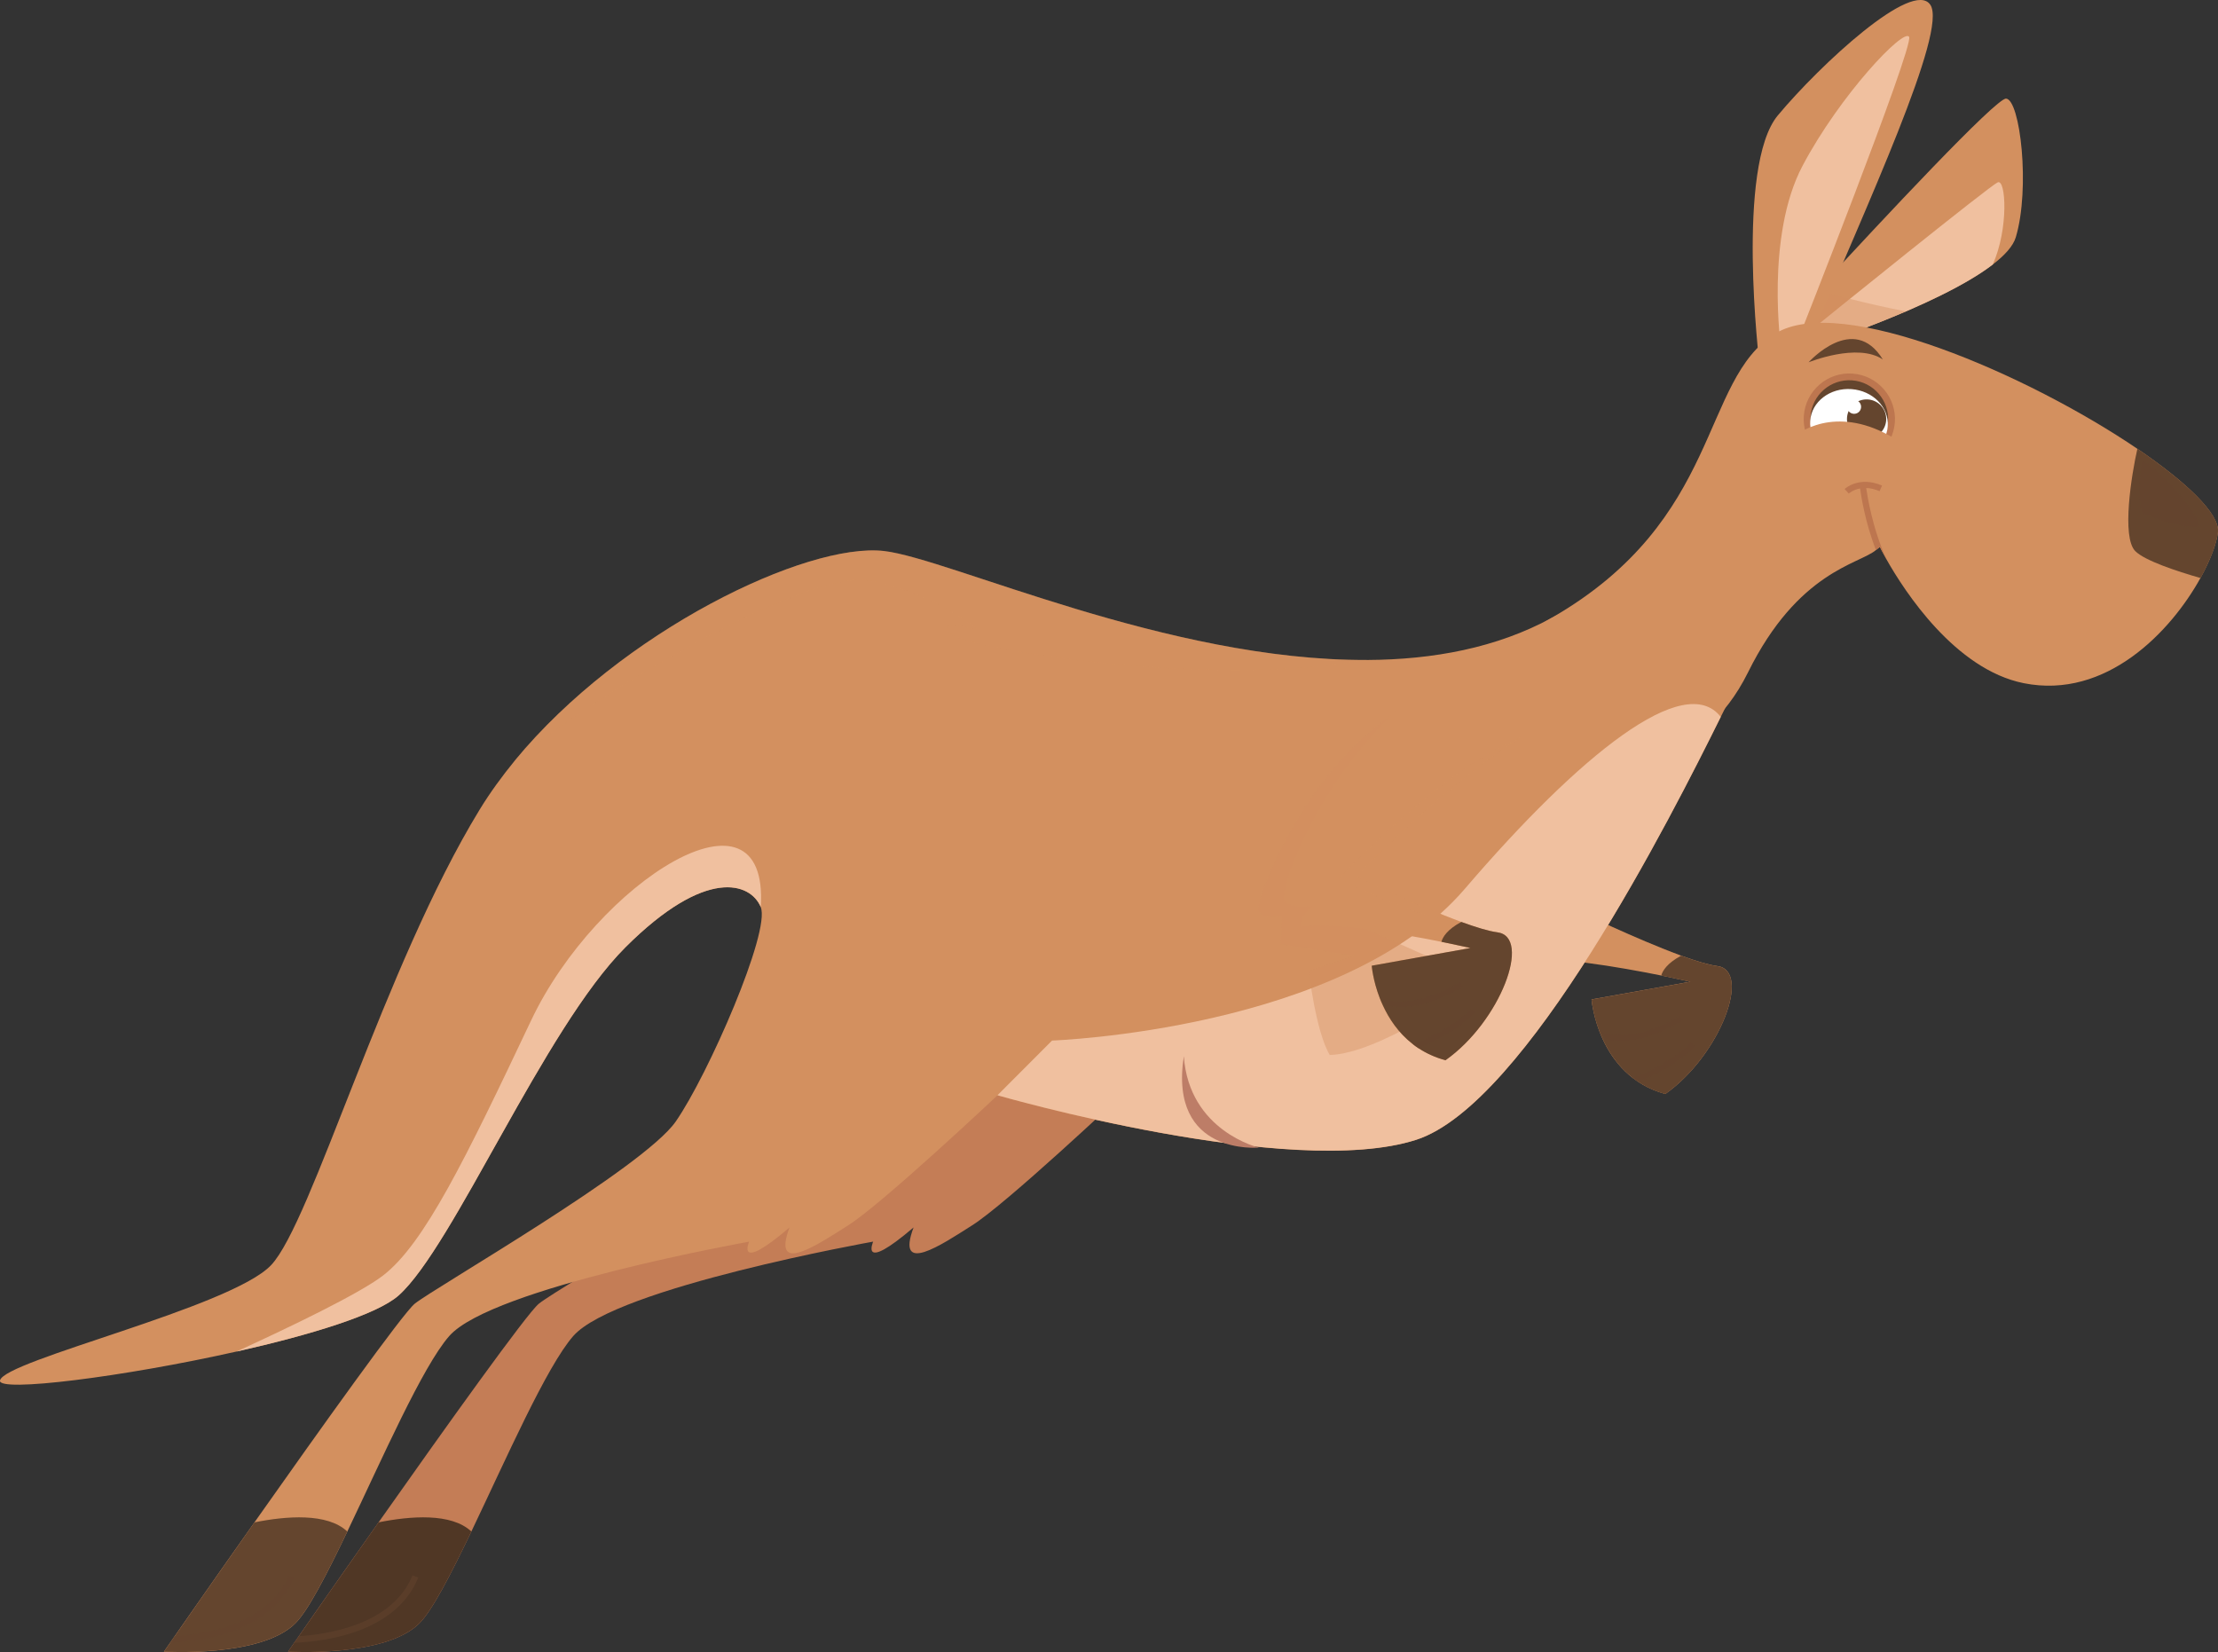 <?xml version="1.0" encoding="UTF-8"?>
<svg xmlns="http://www.w3.org/2000/svg" viewBox="0 0 460 342.61">
  <rect x="0" y="0" width="460" height="342.61" fill="#333333" stroke="none"/>
  <g style="isolation: isolate;">
    <g id="uuid-215c45d5-8c3a-4738-af8d-9ba75756ca3d" data-name="Layer 1">
      <g>
        <g>
          <path d="m59.72,342.53s20.14,1.26,27.27-5.88c2.64-2.64,6.51-10.13,10.77-19.03,7.22-15.09,15.59-34.21,21.13-40.54,8.81-10.07,62.2-19.58,62.2-19.58,0,0-2.94,6.71,8.38-2.94-3.77,10.07,5.81,3.58,12.12-.42,7.09-4.46,31.01-26.99,31.01-26.99-1.9-23.76-38.59-27.76-50.89-28.43-3.61,11.08-11.21,27.25-15.83,33.88-6.72,9.65-49.94,34.4-54.12,37.77-2.42,1.93-19.34,25.62-33.25,45.35-10.21,14.48-18.78,26.82-18.78,26.82Z" style="fill: #c47d56;"/>
          <path d="m59.73,342.53s20.14,1.26,27.26-5.88c2.64-2.64,6.51-10.13,10.77-19.03-4.15-3.91-12.68-3.22-19.25-1.9-7.08,10.04-13.37,19.06-16.56,23.64-.35.51-.66.95-.94,1.34-.82,1.18-1.28,1.84-1.28,1.84Z" style="fill: #503725;"/>
          <path d="m61.01,340.69c6.89-.28,21.14-2.28,25.73-13.51l-1.18-.47c-4.06,9.92-16.7,12.16-23.61,12.63-.35.51-.66.95-.94,1.34Z" style="fill: #64452e; mix-blend-mode: multiply; opacity: .5;"/>
        </g>
        <g>
          <path d="m312.07,194.02c1.75,1.56,5.58.88,5.58.88,0,0-2.74,2.53-2.31,4.37,5.94-1.27,20.78,1.35,29.19,3.04,3.43.7,5.78,1.24,6.02,1.29l-20.47,3.67s1.22,15.76,15.29,19.61c11.38-8,18.01-25.61,10.76-26.54-1.79-.23-4.45-1.05-7.47-2.15-.06-.03-.12-.04-.19-.07-9.19-3.38-21.49-9.32-21.49-9.32,0,0,3.35-21.19,21.51-32.9,0,0-7.11-21.76-24.56-6.57-17.45,15.21-13.63,43.13-11.87,44.69Z" style="fill: #d3905f;"/>
          <path d="m330.08,207.28s.23,3.03,1.68,6.76c.19.46.39.97.63,1.46,1.26,2.74,3.19,5.69,6.16,8h0c.39.32.8.61,1.24.9,1.58,1.04,3.44,1.9,5.58,2.49,11.38-8,18.01-25.61,10.76-26.54-1.79-.23-4.45-1.05-7.47-2.15-2.9,1.55-3.85,3.12-4.13,4.12,3.43.7,5.78,1.24,6.02,1.29l-20.47,3.67Z" style="fill: #64452e;"/>
          <path d="m332.37,214.16c.18.44.37.92.59,1.39,3.43.75,8.5.58,16.1-3.89l-.62-1.04c-7.92,4.66-12.89,4.42-16.07,3.54Z" style="fill: #64452e; mix-blend-mode: multiply; opacity: .5;"/>
          <path d="m338.56,223.5c.39.31.8.61,1.24.89,3.71-1.41,8.44-4.06,11.79-7.31l-.88-.91c-3.86,3.73-8.81,6.19-12.15,7.33Z" style="fill: #64452e; mix-blend-mode: multiply; opacity: .5;"/>
          <path d="m323.32,189.19s17.43,8.89,25.16,8.93c-9.19-3.38-21.49-9.32-21.49-9.32,0,0,3.35-21.19,21.51-32.9-18.24,7.99-25.18,33.29-25.18,33.29Z" style="fill: #d3905f; mix-blend-mode: screen; opacity: .3;"/>
        </g>
        <g>
          <path d="m367.41,70.55l4.54.89,3.36.66s1.42-.45,3.78-1.28c1.42-.49,3.18-1.12,5.17-1.86,3.26-1.21,7.1-2.7,11.03-4.38.46-.2.91-.4,1.37-.6,6.23-2.74,12.47-5.93,16.64-9.13,2.47-1.9,4.21-3.81,4.76-5.63,3.04-10.16.91-28.57-2.01-28.77-2.07-.13-25.5,24.95-39.06,39.67-4.5,4.88-7.92,8.61-9.11,9.92-.29.33-.45.51-.45.51Z" style="fill: #d3905f;"/>
          <path d="m371.95,71.44l3.36.66s26.71-8.55,37.98-17.24c3.34-7.48,2.73-17.83,1.02-17.04-1.78.82-34,26.83-42.36,33.62Z" style="fill: #f0c09f;"/>
          <path d="m367.86,70.04l8.01-.09c2.32-.25,5.16-.58,8.37-.99,3.26-1.21,7.1-2.7,11.03-4.38-8.61-1.65-15.59-3.65-18.3-4.46-4.5,4.88-7.92,8.61-9.11,9.92Z" style="fill: #d3905f; mix-blend-mode: multiply; opacity: .4;"/>
          <path d="m375.03,71.39c12.24-29.15,28.91-64.93,25.32-70.38-3.59-5.45-22.85,12.39-31.63,22.91-8.78,10.52-3.83,51.49-3.83,51.49l10.14-4.02Z" style="fill: #d3905f;"/>
          <path d="m372.56,71.33s24.43-61.73,23.38-63.68-14.32,12.04-22.09,26.71c-7.78,14.67-4.47,37.86-4.47,37.86l3.18-.89Z" style="fill: #f0c09f;"/>
          <path d="m321.83,128.11c-33.57,19.3,21.4,50.35,40.7,11.33,10.4-21.02,23.04-22.42,26.52-25.35.53-.44.82-.66.82-.66,0,0,.49,1.01,1.42,2.66,3.66,6.46,14.16,22.75,28.44,25.6,17.09,3.41,30.5-10.72,36.63-21.81,2.11-3.8,3.36-7.26,3.61-9.52.41-3.74-6.46-10.34-16.7-17.29-22.56-15.31-61.5-32.29-75.07-23.9-15.68,9.67-10.87,38.53-46.37,58.95Z" style="fill: #d3905f;"/>
          <path d="m443.28,93.07c-1.22,5.36-3.31,18.31-.44,21.22,1.96,1.98,8.59,4.17,13.54,5.59,2.11-3.8,3.36-7.26,3.61-9.52.41-3.74-6.46-10.34-16.7-17.29Z" style="fill: #64452e;"/>
          <g>
            <path d="m374.1,86.24c-.38,5.21,3.55,9.74,8.76,10.12,5.21.38,9.74-3.55,10.12-8.76.38-5.21-3.55-9.74-8.76-10.12-5.21-.38-9.74,3.55-10.12,8.76Z" style="fill: #bd764f;"/>
            <path d="m375.49,86.34c-.32,4.44,3.02,8.3,7.46,8.62,4.44.32,8.3-3.02,8.62-7.46s-3.02-8.3-7.46-8.62c-4.44-.32-8.3,3.02-8.62,7.46Z" style="fill: #64452e;"/>
            <path d="m375.43,87.25c-.28,3.94,3.09,7.38,7.53,7.7,4.44.32,8.27-2.61,8.55-6.55.28-3.94-3.09-7.38-7.53-7.7-4.44-.32-8.27,2.61-8.55,6.55Z" style="fill: #fff;"/>
            <path d="m383.06,86.61c-.16,2.24,1.53,4.19,3.77,4.35s4.19-1.53,4.35-3.77-1.53-4.19-3.77-4.35c-2.24-.16-4.19,1.53-4.35,3.77Z" style="fill: #64452e;"/>
            <path d="m383.14,84c-.21.77.25,1.57,1.02,1.77.77.21,1.57-.25,1.77-1.02.21-.77-.25-1.57-1.02-1.77-.77-.21-1.57.25-1.77,1.02Z" style="fill: #fff;"/>
          </g>
          <path d="m393.74,91.47c-11.33-7.37-19.68-2.92-22.12-.43-2.43,2.49,2.63,7.88,12.75,8.86,10.12.98,15.09-4.72,9.37-8.44Z" style="fill: #d3905f;"/>
          <path d="m382.57,101.42l.85.93c.07-.05.9-.78,2.35-1.05.17,1.28,1.01,6.95,3.29,12.78.53-.44.82-.66.82-.66,0,0,.49,1.01,1.42,2.66-2.97-6.38-4.05-13.4-4.26-14.87.81.02,1.73.21,2.78.66l.5-1.17c-4.72-2.03-7.62.59-7.75.71Z" style="fill: #bd764f;"/>
          <path d="m456.09,108.65c.47,2.13-10.79-1.53-11.73-2.2s-.67-9.42-.05-10.66c.61-1.23,11.03,9.43,11.78,12.86Z" style="fill: #64452e; mix-blend-mode: screen; opacity: .5;"/>
          <path d="m390.49,74.55c-5.26-3.55-15.4.59-15.4.59,0,0,9.33-10.45,15.4-.59Z" style="fill: #64452e;"/>
        </g>
        <path d="m0,286.3c-.51,2.54,25.73-.76,49.04-6,15.19-3.41,29.15-7.65,33.62-11.63,11.32-10.07,30.21-55.38,47-72.17,16.78-16.78,26.01-13.43,28.11-8.39,2.09,5.05-10.92,34.84-17.63,44.49-6.72,9.65-49.94,34.4-54.12,37.77-2.42,1.93-19.34,25.62-33.25,45.35-10.21,14.48-18.78,26.82-18.78,26.82,0,0,20.14,1.26,27.27-5.88,2.64-2.64,6.51-10.13,10.77-19.03,7.22-15.09,15.59-34.21,21.13-40.54,8.81-10.07,62.2-19.58,62.2-19.58,0,0-2.94,6.71,8.38-2.94-3.77,10.07,5.81,3.58,12.12-.42,7.09-4.46,31.01-26.99,31.01-26.99,0,0,60.83,17.61,86.85,9.23,22.74-7.34,52.86-66.93,63.15-87.7,1.5-2.99,2.56-5.19,3.14-6.29,4.62-8.81-25.17-21.37-38.18-14.27-11.46,6.25-24.64,8.67-38.27,8.74-41.29.25-86.63-21-100.2-22.59-16.07-1.86-54.43,16.56-76.57,43.43-2.71,3.31-5.2,6.73-7.36,10.27-19.72,32.31-34.82,85.6-43.22,94.41C47.84,271.19.84,282.1,0,286.3Z" style="fill: #d3905f;"/>
        <path d="m206.87,227.14s60.83,17.61,86.85,9.23c22.74-7.34,52.86-66.93,63.15-87.7-7.47-9.57-29.14,7.74-53.08,35.67-25.17,29.37-85.6,31.46-85.6,31.46l-11.32,11.34Z" style="fill: #f0c09f;"/>
        <path d="m290.62,147.01c-20.16,12.29-30.32,39.62-29.59,41.8s4.84,1.21,4.84,1.21l-.24,5.8,15.23,2.42-9.43,3.14s1.45,12.57,4.35,17.41c10.16-.24,28.53-13.3,28.53-13.3l-3.63-5.08-20.55-9.19s-7.01-3.14-7.25-10.4c-.24-7.25,18.14-29.99,18.14-29.99l-.4-3.83Z" style="fill: #d3905f; mix-blend-mode: multiply; opacity: .4;"/>
        <path d="m49.05,280.3c15.19-3.41,29.15-7.65,33.62-11.63,11.32-10.07,30.21-55.38,47-72.17,16.78-16.78,26.01-13.43,28.11-8.39,1.79-27.91-34.01-5.22-47.63,23.52-13.61,28.74-22.18,46.38-30.75,52.93-4.87,3.73-19.03,10.55-30.35,15.74Z" style="fill: #f0c09f;"/>
        <path d="m245.52,219.04c1.07,15.56,15.56,18.96,15.56,18.96,0,0-18.78,1.79-15.56-18.96Z" style="fill: #bd7d67;"/>
        <g>
          <path d="m266.47,187.03c1.75,1.56,5.58.88,5.58.88,0,0-2.74,2.53-2.31,4.37,5.94-1.27,20.78,1.35,29.19,3.04,3.43.7,5.78,1.24,6.02,1.29l-20.47,3.67s1.22,15.76,15.29,19.61c11.38-8,18.01-25.61,10.76-26.54-1.79-.23-4.45-1.05-7.47-2.15-.06-.03-.12-.04-.19-.07-9.19-3.38-21.49-9.32-21.49-9.32,0,0,15.87-17.24,34.03-28.95,0,0-7.11-21.76-24.56-6.57-17.45,15.21-26.15,39.18-24.38,40.75Z" style="fill: #d3905f;"/>
          <path d="m284.49,200.28s.23,3.03,1.68,6.76c.19.46.39.97.63,1.46,1.26,2.74,3.19,5.69,6.16,8h0c.39.32.8.61,1.24.9,1.58,1.04,3.44,1.9,5.58,2.49,11.38-8,18.01-25.61,10.76-26.54-1.79-.23-4.45-1.05-7.47-2.15-2.9,1.55-3.85,3.12-4.13,4.12,3.43.7,5.78,1.24,6.02,1.29l-20.47,3.67Z" style="fill: #64452e;"/>
          <path d="m286.77,207.16c.18.44.37.92.59,1.39,3.43.75,8.5.58,16.1-3.89l-.62-1.04c-7.92,4.66-12.89,4.42-16.07,3.54Z" style="fill: #64452e; mix-blend-mode: multiply; opacity: .5;"/>
          <path d="m292.96,216.51c.39.31.8.61,1.24.89,3.71-1.41,8.44-4.06,11.79-7.31l-.88-.91c-3.86,3.73-8.81,6.19-12.15,7.33Z" style="fill: #64452e; mix-blend-mode: multiply; opacity: .5;"/>
          <path d="m277.72,182.19s17.43,8.89,25.16,8.93c-9.19-3.38-21.49-9.32-21.49-9.32,0,0,15.87-17.24,34.03-28.95-18.24,7.99-37.69,29.34-37.69,29.34Z" style="fill: #d3905f; mix-blend-mode: screen; opacity: .3;"/>
        </g>
        <path d="m33.99,342.53s20.14,1.26,27.27-5.88c2.64-2.64,6.51-10.13,10.77-19.03-4.15-3.91-12.68-3.22-19.25-1.9-7.08,10.04-13.37,19.06-16.56,23.64-.36.51-.66.95-.94,1.34-.82,1.18-1.28,1.84-1.28,1.84Z" style="fill: #64452e;"/>
        <path d="m35.27,340.69c6.89-.28,21.14-2.28,25.73-13.51l-1.18-.47c-4.06,9.92-16.7,12.16-23.61,12.63-.36.51-.66.95-.94,1.34Z" style="fill: #64452e; mix-blend-mode: multiply; opacity: .5;"/>
        <path d="m106.8,157.7c19.31-15.53,61.05-39.54,73.32-37.31,14.09,2.56,22.64,10.25,22.64,10.25,0,0-8.97-2.56-5.55.85,2.85,2.87,52.83,11.39,86.36,5.36-41.29.25-86.63-21-100.2-22.59-16.07-1.86-54.43,16.56-76.57,43.43Z" style="fill: #d3905f; mix-blend-mode: screen; opacity: .3;"/>
      </g>
    </g>
  </g>
</svg>